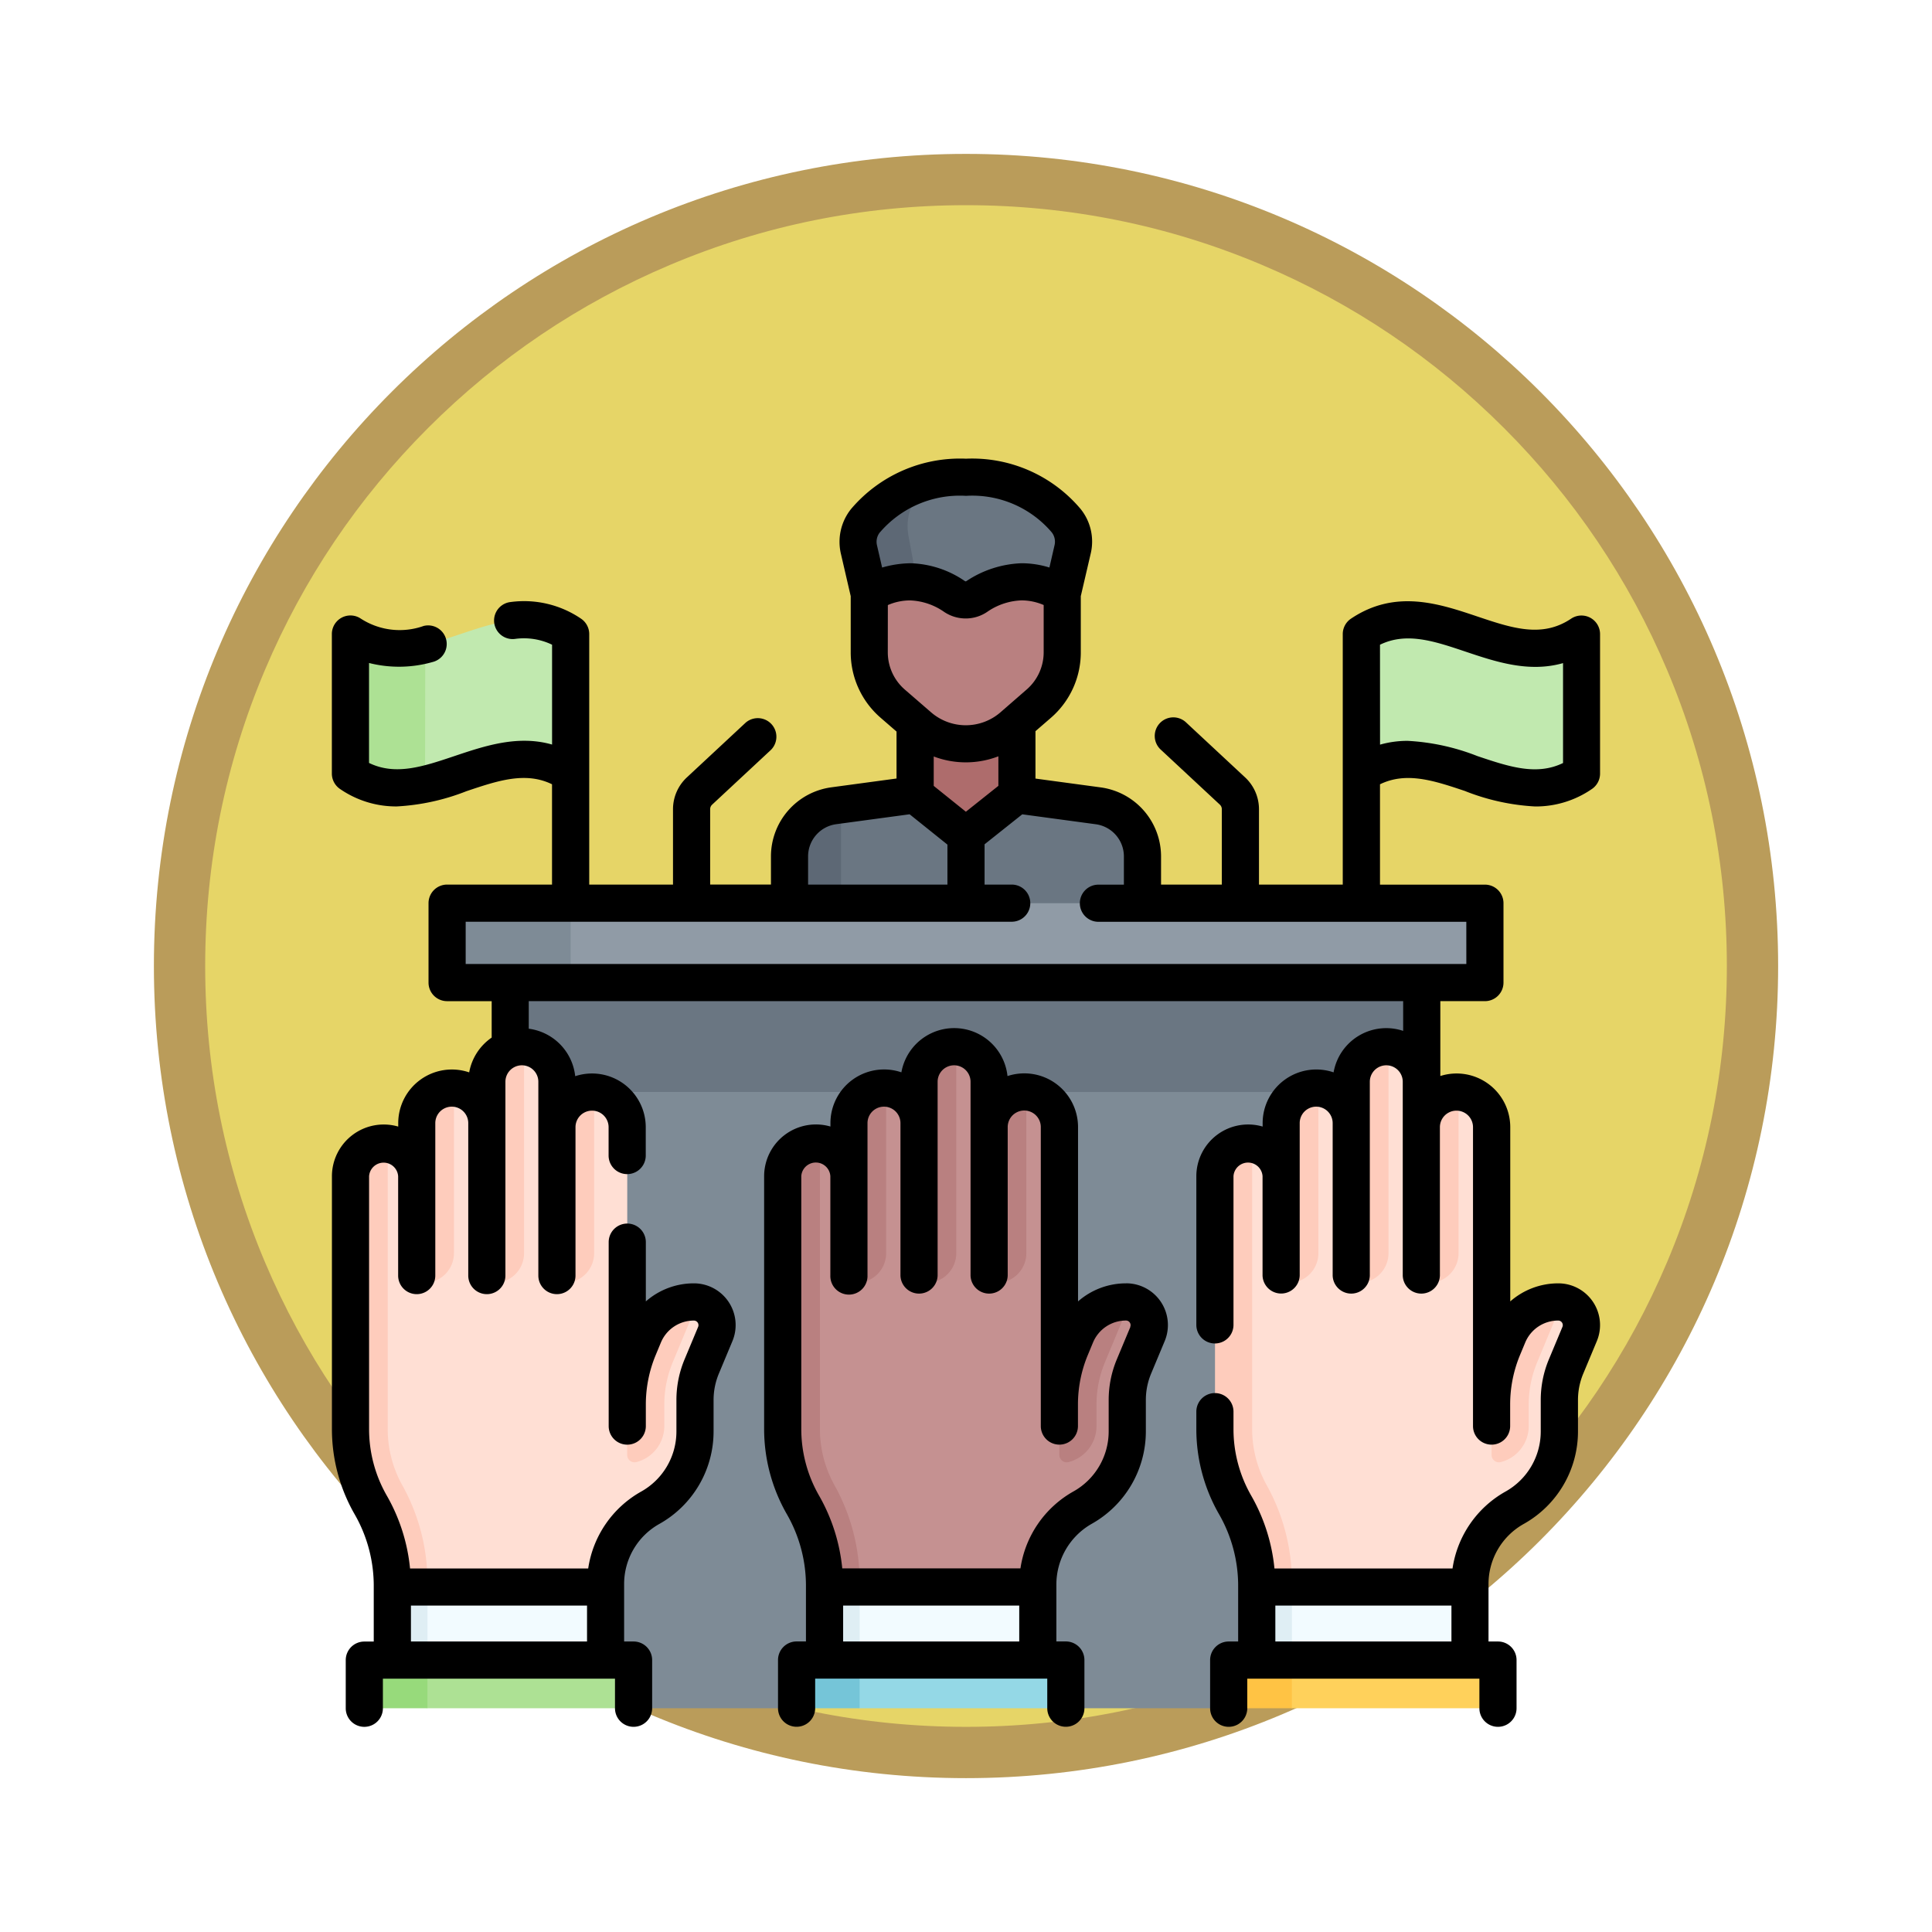 <svg xmlns="http://www.w3.org/2000/svg" xmlns:xlink="http://www.w3.org/1999/xlink" width="113" height="113" viewBox="0 0 113 113">
  <defs>
    <filter id="Path_982547" x="0" y="0" width="113" height="113" filterUnits="userSpaceOnUse">
      <feOffset dy="3" input="SourceAlpha"/>
      <feGaussianBlur stdDeviation="3" result="blur"/>
      <feFlood flood-opacity="0.161"/>
      <feComposite operator="in" in2="blur"/>
      <feComposite in="SourceGraphic"/>
    </filter>
  </defs>
  <g id="Group_1220458" data-name="Group 1220458" transform="translate(-743 -3158.09)">
    <g id="Group_1220241" data-name="Group 1220241">
      <g id="Group_1219408" data-name="Group 1219408" transform="translate(0.955 -736.059)">
        <g id="Group_1210959" data-name="Group 1210959" transform="translate(0 -689.385)">
          <g id="Group_1209936" data-name="Group 1209936" transform="translate(0 -2945.274)">
            <g id="Group_1208706" data-name="Group 1208706" transform="translate(-1.454 3213.429)">
              <g id="Group_1148634" data-name="Group 1148634" transform="translate(488.454 600.047)">
                <g id="Group_1148525" data-name="Group 1148525" transform="translate(264.046 3721.333)">
                  <g transform="matrix(1, 0, 0, 1, -9, -6)" filter="url(#Path_982547)">
                    <g id="Path_982547-2" data-name="Path 982547" transform="translate(9 6)" fill="#e6d567">
                      <path d="M 47.5 93.5 C 41.289 93.5 35.265 92.284 29.595 89.886 C 24.118 87.569 19.198 84.252 14.973 80.027 C 10.748 75.802 7.431 70.882 5.114 65.405 C 2.716 59.735 1.5 53.711 1.5 47.5 C 1.5 41.289 2.716 35.265 5.114 29.595 C 7.431 24.118 10.748 19.198 14.973 14.973 C 19.198 10.748 24.118 7.431 29.595 5.114 C 35.265 2.716 41.289 1.5 47.5 1.5 C 53.711 1.5 59.735 2.716 65.405 5.114 C 70.882 7.431 75.802 10.748 80.027 14.973 C 84.252 19.198 87.569 24.118 89.886 29.595 C 92.284 35.265 93.5 41.289 93.5 47.5 C 93.5 53.711 92.284 59.735 89.886 65.405 C 87.569 70.882 84.252 75.802 80.027 80.027 C 75.802 84.252 70.882 87.569 65.405 89.886 C 59.735 92.284 53.711 93.5 47.5 93.5 Z" stroke="none"/>
                      <path d="M 47.5 3 C 41.491 3 35.664 4.176 30.18 6.496 C 24.881 8.737 20.122 11.946 16.034 16.034 C 11.946 20.122 8.737 24.881 6.496 30.18 C 4.176 35.664 3 41.491 3 47.5 C 3 53.509 4.176 59.336 6.496 64.82 C 8.737 70.119 11.946 74.878 16.034 78.966 C 20.122 83.054 24.881 86.263 30.18 88.504 C 35.664 90.824 41.491 92 47.5 92 C 53.509 92 59.336 90.824 64.82 88.504 C 70.119 86.263 74.878 83.054 78.966 78.966 C 83.054 74.878 86.263 70.119 88.504 64.82 C 90.824 59.336 92 53.509 92 47.5 C 92 41.491 90.824 35.664 88.504 30.18 C 86.263 24.881 83.054 20.122 78.966 16.034 C 74.878 11.946 70.119 8.737 64.82 6.496 C 59.336 4.176 53.509 3 47.5 3 M 47.5 0 C 73.734 0 95 21.266 95 47.5 C 95 73.734 73.734 95 47.5 95 C 21.266 95 0 73.734 0 47.5 C 0 21.266 21.266 0 47.5 0 Z" stroke="none" fill="#ba9c5a"/>
                    </g>
                  </g>
                </g>
              </g>
            </g>
          </g>
        </g>
      </g>
      <g id="democracia_2_" data-name="democracia (2)" transform="translate(762.414 3184.918)">
        <g id="Group_1220239" data-name="Group 1220239" transform="translate(1.086 1.086)">
          <g id="Group_1220226" data-name="Group 1220226" transform="translate(25.665)">
            <path id="Path_1090359" data-name="Path 1090359" d="M235.36,104.612h5.954v7.422H235.36Z" transform="translate(-228.015 -90.544)" fill="#ae6c6c"/>
            <path id="Path_1090360" data-name="Path 1090360" d="M207.014,133.3v4.568h-9.235l-1.086-.29-1.086.29H186.66v-4.278a2.977,2.977,0,0,1,2.579-2.951l.158-.35,4.318-.584,1.891,1.519.122.533.951.329.921-.3.179-.577,1.89-1.505,4.766.645A2.977,2.977,0,0,1,207.014,133.3Z" transform="translate(-186.37 -111.997)" fill="#6a7682"/>
            <path id="Path_1090361" data-name="Path 1090361" d="M187.686,133.731v7.579H184.66v-4.568a2.977,2.977,0,0,1,2.579-2.951Z" transform="translate(-184.66 -115.444)" fill="#5d6875"/>
            <path id="Path_1090362" data-name="Path 1090362" d="M228.237,33.568V37.01a3.97,3.97,0,0,1-1.372,3l-1.544,1.337a4.169,4.169,0,0,1-5.457,0l-1.544-1.337a3.97,3.97,0,0,1-1.372-3V33.568C220.717,28.862,224.48,28.848,228.237,33.568Z" transform="translate(-212.271 -26.769)" fill="#b98080"/>
            <path id="Path_1090363" data-name="Path 1090363" d="M227.391,11.719l-.6,2.61a4.36,4.36,0,0,0-2.4-.713,4.808,4.808,0,0,0-2.584.846,1.16,1.16,0,0,1-1.332,0,4.861,4.861,0,0,0-2.188-.826s-.316-.322-.448-.324a3.559,3.559,0,0,0-2.166.629l-.352-2.411a1.668,1.668,0,0,1,.3-1.558A4.83,4.83,0,0,1,218.2,8.2a6.152,6.152,0,0,0,.763-.439,9.012,9.012,0,0,1,2.191-.257,7.2,7.2,0,0,1,5.858,2.538A1.967,1.967,0,0,1,227.391,11.719Z" transform="translate(-210.821 -7.5)" fill="#6a7682"/>
            <path id="Path_1090364" data-name="Path 1090364" d="M215.374,12.45l.5,2.713c-.13-.014-.261-.023-.393-.025a4.352,4.352,0,0,0-2.4.714l-.6-2.6a1.973,1.973,0,0,1,.384-1.689,6.825,6.825,0,0,1,3.687-2.279,7.617,7.617,0,0,0-.79,1.024A3.038,3.038,0,0,0,215.374,12.45Z" transform="translate(-208.403 -9.022)" fill="#5d6875"/>
          </g>
          <g id="Group_1220227" data-name="Group 1220227" transform="translate(0.145 8.339)">
            <path id="Path_1090365" data-name="Path 1090365" d="M8.716,74.048a4.848,4.848,0,0,0,3.649.561.939.939,0,0,1,.352.073c2.114-.488,4.228-1.653,6.342-1.429a4.158,4.158,0,0,1,1.884.514V66.422a.44.44,0,0,0-.214-.375,4.879,4.879,0,0,0-1.53-.79c-.045-.01-.14-.166-.14-.166-2.11-.224-4.223.934-6.329,1.425a.955.955,0,0,1-.276.208A4.755,4.755,0,0,1,9.126,66.4a.434.434,0,0,0-.624.39v6.885a.439.439,0,0,0,.214.375Z" transform="translate(-8.502 -65.062)" fill="#c1e9af"/>
          </g>
          <g id="Group_1220228" data-name="Group 1220228" transform="translate(59.412 8.409)">
            <path id="Path_1090366" data-name="Path 1090366" d="M429.989,74.606c-3.5,2.119-6.993-1.311-10.489-.94a2.1,2.1,0,0,0-1.739.079l-.145-6.911a.44.44,0,0,1,.214-.375,9.8,9.8,0,0,1,1.567-.885h0c3.359-.357,6.822,2.725,10.182,1.093a.434.434,0,0,1,.624.39v7.175A.44.44,0,0,1,429.989,74.606Z" transform="translate(-417.616 -65.545)" fill="#c1e9af"/>
          </g>
          <g id="Group_1220229" data-name="Group 1220229" transform="translate(9.344 27.233)">
            <path id="Path_1090367" data-name="Path 1090367" d="M128.8,251.039l-.073-42.458-51.143-.31.337,42.769h4.957l.385.145H94.24l.441-.145,13.3-.006.556.151h10.98l.329-.145Z" transform="translate(-76.772 -206.418)" fill="#7e8b96"/>
            <path id="Path_1090368" data-name="Path 1090368" d="M72,195.489v44.443h4.907l-.06-33.487a2.234,2.234,0,0,1,2.234-2.234H94.137l.993,2.9,5.97.446,1.086-3.344h17.02l2.321,2.864,3.766-2.943v-8.644H72Z" transform="translate(-72 -195.489)" fill="#6a7682"/>
          </g>
          <path id="Path_1090369" data-name="Path 1090369" d="M107.33,179.462H54.581l-.8.163-5.559-.018a.724.724,0,0,0-.724.724v3.629a.724.724,0,0,0,.724.724l5.271-.025,1.086.17H107.33a.724.724,0,0,0,.724-.724v-3.919A.724.724,0,0,0,107.33,179.462Z" transform="translate(-41.705 -154.55)" fill="#909ba6"/>
          <g id="Group_1220232" data-name="Group 1220232" transform="translate(0 33.306)">
            <path id="Path_1090370" data-name="Path 1090370" d="M28.612,252.491a2.809,2.809,0,0,0-2.727,1.854l-.287.766a22.6,22.6,0,0,0-.851,3.253V242.138a2.054,2.054,0,0,0-1.936-2.051s-.063.16-.1.16a1.957,1.957,0,0,0-1.994,1.86c0,.042-.075.031-.075.031v-2.652a2.049,2.049,0,0,0-1.926-2.046s-.119.092-.161.092a1.855,1.855,0,0,0-1.87,1.992l-.011,2.366-.131.016a2.051,2.051,0,0,0-1.928-2.047l-.123.141a1.812,1.812,0,0,0-1.906,1.906v3.085l-.145.019a1.939,1.939,0,0,0-1.7-1.925l-.242.084a1.7,1.7,0,0,0-1.751,1.836l.112,14.72a7.993,7.993,0,0,0,1.262,4.108,10.476,10.476,0,0,1,1.1,5.2v.435h12.1l.166-.435v-.179a5.109,5.109,0,0,1,2.616-4.46,5.109,5.109,0,0,0,2.616-4.46V258.1a5.107,5.107,0,0,1,.394-1.969l.791-1.894a1.355,1.355,0,0,0-.992-1.852A1.016,1.016,0,0,1,28.612,252.491Z" transform="translate(-8.56 -237.436)" fill="#ffdfd4"/>
            <path id="Path_1090371" data-name="Path 1090371" d="M10.551,296.362A11.629,11.629,0,0,1,12,301.948v.328l-.407.4-1.472-.016-.173-.386a9.671,9.671,0,0,0-.284-2.376,9.877,9.877,0,0,0-1-2.466,8.886,8.886,0,0,1-1.16-4.388v-14.8a1.939,1.939,0,0,1,1.938-1.938,1.793,1.793,0,0,1,.235.014v16.722A6.745,6.745,0,0,0,10.551,296.362Z" transform="translate(-7.5 -270.675)" fill="#feccbc"/>
            <path id="Path_1090372" data-name="Path 1090372" d="M38.9,460.758H26.779l.451-4.608,1.256-.6H38.9Z" transform="translate(-23.986 -423.952)" fill="#f2fbff"/>
            <path id="Path_1090373" data-name="Path 1090373" d="M24.4,455.554h2.052v5.2H24.4Z" transform="translate(-21.949 -423.952)" fill="#dfeef4"/>
            <path id="Path_1090374" data-name="Path 1090374" d="M15.079,486.854v-.789a.724.724,0,0,1,.724-.724l2.265-.1.412-.189H29.812a.724.724,0,0,1,.724.724v1.369a.724.724,0,0,1-.724.724H18.481l-.354-.183-2.323-.107A.724.724,0,0,1,15.079,486.854Z" transform="translate(-13.981 -449.176)" fill="#ade194"/>
            <path id="Path_1090375" data-name="Path 1090375" d="M16.771,485.05v2.818H13.8a.725.725,0,0,1-.724-.724v-1.369a.725.725,0,0,1,.724-.724Z" transform="translate(-12.272 -449.175)" fill="#97da7b"/>
            <g id="Group_1220230" data-name="Group 1220230" transform="translate(3.878)">
              <path id="Path_1090376" data-name="Path 1090376" d="M36.443,254.114v9.652a1.738,1.738,0,0,1-1.738,1.738.434.434,0,0,1-.435-.435v-8.909a2.053,2.053,0,0,1,2.05-2.051C36.362,254.11,36.4,254.111,36.443,254.114Z" transform="translate(-34.27 -251.691)" fill="#feccbc"/>
              <path id="Path_1090377" data-name="Path 1090377" d="M64.753,237.414v12.072a1.738,1.738,0,0,1-1.738,1.738.434.434,0,0,1-.435-.435V239.46a2.05,2.05,0,0,1,2.05-2.05C64.672,237.41,64.712,237.411,64.753,237.414Z" transform="translate(-58.479 -237.41)" fill="#feccbc"/>
              <path id="Path_1090378" data-name="Path 1090378" d="M93.043,255.694v9.424a1.738,1.738,0,0,1-1.738,1.738.435.435,0,0,1-.435-.435v-8.678a2.053,2.053,0,0,1,2.054-2.054c.041,0,.08,0,.119,0Z" transform="translate(-82.671 -253.042)" fill="#feccbc"/>
            </g>
            <g id="Group_1220231" data-name="Group 1220231" transform="translate(16.187 14.927)">
              <path id="Path_1090379" data-name="Path 1090379" d="M123.395,340.475l-.388.846-1.1,2.644a6.459,6.459,0,0,0-.5,2.487v1.26a2.175,2.175,0,0,1-1.638,2.107.433.433,0,0,1-.535-.423v-2.944a8.645,8.645,0,0,1,.662-3.32l.3-.723a3.179,3.179,0,0,1,2.935-1.959A1.366,1.366,0,0,1,123.395,340.475Z" transform="translate(-119.24 -340.45)" fill="#feccbc"/>
            </g>
          </g>
          <g id="Group_1220235" data-name="Group 1220235" transform="translate(25.279 33.306)">
            <path id="Path_1090380" data-name="Path 1090380" d="M203.112,252.491a2.809,2.809,0,0,0-2.727,1.854l-.287.766a22.6,22.6,0,0,0-.851,3.253V242.138a2.054,2.054,0,0,0-1.936-2.051s-.081.1-.12.1a1.951,1.951,0,0,0-1.943,1.933c0,.037-.109.019-.109.019v-2.652a2.049,2.049,0,0,0-1.926-2.046s-.119.092-.161.092a1.855,1.855,0,0,0-1.87,1.992l-.011,2.366-.131.016a2.051,2.051,0,0,0-1.928-2.047l-.123.141a1.812,1.812,0,0,0-1.906,1.906v3.085l-.145.019a1.939,1.939,0,0,0-1.7-1.925l-.242.084a1.7,1.7,0,0,0-1.751,1.836l.112,14.72a7.993,7.993,0,0,0,1.262,4.108,10.476,10.476,0,0,1,1.1,5.2v.435h12.1l.166-.435v-.179a5.109,5.109,0,0,1,2.616-4.46,5.109,5.109,0,0,0,2.616-4.46V258.1a5.107,5.107,0,0,1,.394-1.969l.791-1.894a1.355,1.355,0,0,0-.992-1.852A1.018,1.018,0,0,1,203.112,252.491Z" transform="translate(-183.06 -237.436)" fill="#c59191"/>
            <path id="Path_1090381" data-name="Path 1090381" d="M185.051,296.362a11.629,11.629,0,0,1,1.449,5.586v.328l-.264.428-1.644-.036-.143-.392a9.671,9.671,0,0,0-.284-2.376,9.877,9.877,0,0,0-1-2.466,8.885,8.885,0,0,1-1.16-4.388v-14.8a1.939,1.939,0,0,1,1.938-1.938,1.792,1.792,0,0,1,.235.014v16.722A6.744,6.744,0,0,0,185.051,296.362Z" transform="translate(-182 -270.675)" fill="#b98080"/>
            <path id="Path_1090382" data-name="Path 1090382" d="M213.4,460.758H201.279l.451-4.608,1.256-.6H213.4Z" transform="translate(-198.486 -423.952)" fill="#f2fbff"/>
            <path id="Path_1090383" data-name="Path 1090383" d="M198.9,455.554h2.052v5.2H198.9Z" transform="translate(-196.449 -423.952)" fill="#dfeef4"/>
            <path id="Path_1090384" data-name="Path 1090384" d="M189.579,486.854v-.789a.724.724,0,0,1,.724-.724l2.265-.1.412-.189h11.332a.724.724,0,0,1,.724.724v1.369a.724.724,0,0,1-.724.724H192.981l-.354-.183-2.323-.107A.724.724,0,0,1,189.579,486.854Z" transform="translate(-188.481 -449.176)" fill="#94d8e6"/>
            <path id="Path_1090385" data-name="Path 1090385" d="M191.271,485.05v2.818H188.3a.725.725,0,0,1-.724-.724v-1.369a.725.725,0,0,1,.724-.724Z" transform="translate(-186.772 -449.175)" fill="#75c5d8"/>
            <g id="Group_1220233" data-name="Group 1220233" transform="translate(3.878)">
              <path id="Path_1090386" data-name="Path 1090386" d="M210.943,254.114v9.652a1.738,1.738,0,0,1-1.738,1.738.434.434,0,0,1-.435-.435v-8.909a2.053,2.053,0,0,1,2.05-2.051C210.862,254.11,210.9,254.111,210.943,254.114Z" transform="translate(-208.77 -251.691)" fill="#b98080"/>
              <path id="Path_1090387" data-name="Path 1090387" d="M239.253,237.414v12.072a1.738,1.738,0,0,1-1.738,1.738.434.434,0,0,1-.435-.435V239.46a2.05,2.05,0,0,1,2.05-2.05C239.172,237.41,239.212,237.411,239.253,237.414Z" transform="translate(-232.979 -237.41)" fill="#b98080"/>
              <path id="Path_1090388" data-name="Path 1090388" d="M267.543,255.694v9.424a1.738,1.738,0,0,1-1.738,1.738.435.435,0,0,1-.435-.435v-8.678a2.053,2.053,0,0,1,2.054-2.054c.041,0,.08,0,.119,0Z" transform="translate(-257.171 -253.042)" fill="#b98080"/>
            </g>
            <g id="Group_1220234" data-name="Group 1220234" transform="translate(16.187 14.927)">
              <path id="Path_1090389" data-name="Path 1090389" d="M297.895,340.475l-.388.846-1.1,2.644a6.458,6.458,0,0,0-.5,2.487v1.26a2.175,2.175,0,0,1-1.638,2.107.433.433,0,0,1-.535-.423v-2.944a8.645,8.645,0,0,1,.662-3.32l.3-.723a3.179,3.179,0,0,1,2.935-1.959A1.366,1.366,0,0,1,297.895,340.475Z" transform="translate(-293.74 -340.45)" fill="#b98080"/>
            </g>
          </g>
          <g id="Group_1220238" data-name="Group 1220238" transform="translate(50.559 33.306)">
            <path id="Path_1090390" data-name="Path 1090390" d="M377.611,252.491a2.809,2.809,0,0,0-2.727,1.854l-.287.766a22.6,22.6,0,0,0-.851,3.253V242.138a2.054,2.054,0,0,0-1.936-2.051s-.089.149-.129.149a1.9,1.9,0,0,0-1.855,1.847l-.189.056v-2.652a2.05,2.05,0,0,0-1.926-2.046s-.119.092-.161.092a1.855,1.855,0,0,0-1.87,1.992l-.011,2.366-.131.016a2.051,2.051,0,0,0-1.928-2.047l-.123.141a1.812,1.812,0,0,0-1.906,1.906v3.085l-.145.019a1.939,1.939,0,0,0-1.7-1.925l-.242.084a1.7,1.7,0,0,0-1.751,1.836l.112,14.72a7.993,7.993,0,0,0,1.262,4.108,10.476,10.476,0,0,1,1.1,5.2v.435h12.1l.166-.435v-.179a5.109,5.109,0,0,1,2.616-4.46,5.109,5.109,0,0,0,2.616-4.46V258.1a5.107,5.107,0,0,1,.394-1.969l.791-1.894a1.355,1.355,0,0,0-.992-1.852A1.014,1.014,0,0,1,377.611,252.491Z" transform="translate(-357.559 -237.436)" fill="#ffdfd4"/>
            <path id="Path_1090391" data-name="Path 1090391" d="M359.551,296.362A11.629,11.629,0,0,1,361,301.948v.328l-.262.434-1.327-.04-.462-.395a9.672,9.672,0,0,0-.284-2.376,9.876,9.876,0,0,0-1-2.466,8.886,8.886,0,0,1-1.16-4.388v-14.8a1.939,1.939,0,0,1,1.938-1.938,1.792,1.792,0,0,1,.235.014v16.722A6.745,6.745,0,0,0,359.551,296.362Z" transform="translate(-356.5 -270.675)" fill="#feccbc"/>
            <path id="Path_1090392" data-name="Path 1090392" d="M387.9,460.758H375.779l.451-4.608,1.256-.6H387.9Z" transform="translate(-372.986 -423.952)" fill="#f2fbff"/>
            <path id="Path_1090393" data-name="Path 1090393" d="M373.4,455.554h2.052v5.2H373.4Z" transform="translate(-370.949 -423.952)" fill="#dfeef4"/>
            <path id="Path_1090394" data-name="Path 1090394" d="M364.079,486.854v-.789a.724.724,0,0,1,.724-.724l2.265-.1.412-.189h11.332a.724.724,0,0,1,.724.724v1.369a.724.724,0,0,1-.724.724H367.481l-.354-.183-2.323-.107A.724.724,0,0,1,364.079,486.854Z" transform="translate(-362.981 -449.176)" fill="#ffd15b"/>
            <path id="Path_1090395" data-name="Path 1090395" d="M365.771,485.05v2.818H362.8a.725.725,0,0,1-.724-.724v-1.369a.725.725,0,0,1,.724-.724Z" transform="translate(-361.272 -449.175)" fill="#ffc344"/>
            <g id="Group_1220236" data-name="Group 1220236" transform="translate(3.878)">
              <path id="Path_1090396" data-name="Path 1090396" d="M385.443,254.114v9.652a1.738,1.738,0,0,1-1.738,1.738.434.434,0,0,1-.435-.435v-8.909a2.053,2.053,0,0,1,2.05-2.051C385.362,254.11,385.4,254.111,385.443,254.114Z" transform="translate(-383.27 -251.691)" fill="#feccbc"/>
              <path id="Path_1090397" data-name="Path 1090397" d="M413.753,237.414v12.072a1.738,1.738,0,0,1-1.738,1.738.434.434,0,0,1-.435-.435V239.46a2.05,2.05,0,0,1,2.05-2.05C413.672,237.41,413.712,237.411,413.753,237.414Z" transform="translate(-407.479 -237.41)" fill="#feccbc"/>
              <path id="Path_1090398" data-name="Path 1090398" d="M442.043,255.694v9.424a1.738,1.738,0,0,1-1.738,1.738.435.435,0,0,1-.435-.435v-8.678a2.053,2.053,0,0,1,2.054-2.054c.041,0,.08,0,.119,0Z" transform="translate(-431.671 -253.042)" fill="#feccbc"/>
            </g>
            <g id="Group_1220237" data-name="Group 1220237" transform="translate(16.187 14.927)">
              <path id="Path_1090399" data-name="Path 1090399" d="M472.395,340.475l-.388.846-1.1,2.644a6.459,6.459,0,0,0-.5,2.487v1.26a2.175,2.175,0,0,1-1.638,2.107.433.433,0,0,1-.535-.423v-2.944a8.644,8.644,0,0,1,.662-3.32l.3-.723a3.178,3.178,0,0,1,2.935-1.959A1.366,1.366,0,0,1,472.395,340.475Z" transform="translate(-468.24 -340.45)" fill="#feccbc"/>
            </g>
          </g>
          <path id="Path_1090400" data-name="Path 1090400" d="M53.726,179.46v5.369h-6.5a.725.725,0,0,1-.724-.724v-3.92a.725.725,0,0,1,.724-.724Z" transform="translate(-40.85 -154.549)" fill="#7e8b96"/>
          <path id="Path_1090401" data-name="Path 1090401" d="M11.873,73.289l-.013,8.166a5.273,5.273,0,0,1-4.146-.489A.438.438,0,0,1,7.5,80.59V73.417a.434.434,0,0,1,.624-.39A5.455,5.455,0,0,0,11.873,73.289Z" transform="translate(-7.499 -63.496)" fill="#ade194"/>
        </g>
        <g id="Group_1220240" data-name="Group 1220240" transform="translate(0 0)">
          <path id="Path_1090402" data-name="Path 1090402" d="M195.672,244.84a4.253,4.253,0,0,0-2.811,1.057V235.7a3.142,3.142,0,0,0-4.126-2.983,3.136,3.136,0,0,0-6.206-.219,3.138,3.138,0,0,0-4.15,2.97v.2a3.03,3.03,0,0,0-3.878,2.9v14.8a10.005,10.005,0,0,0,1.3,4.923,8.409,8.409,0,0,1,1.146,4.307v3.187H176.4a1.086,1.086,0,0,0-1.087,1.086v2.818a1.086,1.086,0,0,0,2.173,0v-1.731h13.575v1.731a1.086,1.086,0,0,0,2.173,0v-2.818a1.086,1.086,0,0,0-1.087-1.086h-.553v-3.365a4.086,4.086,0,0,1,2.06-3.511,6.2,6.2,0,0,0,3.173-5.408v-1.838a4,4,0,0,1,.311-1.55l.791-1.894a2.441,2.441,0,0,0-2.253-3.381Zm-16.55,20.948v-2.1h10.3v2.1Zm16.8-18.4-.791,1.894a6.164,6.164,0,0,0-.478,2.387V253.5a4.026,4.026,0,0,1-2.06,3.511,6.2,6.2,0,0,0-3.1,4.5H179.07a10.649,10.649,0,0,0-1.377-4.292,7.827,7.827,0,0,1-1.019-3.852v-14.8a.852.852,0,0,1,1.7,0v5.812a1.087,1.087,0,1,0,2.173,0V235.47a.964.964,0,0,1,1.928,0v8.916a1.087,1.087,0,0,0,2.173,0V233.05a.963.963,0,0,1,1.926,0v11.336a1.087,1.087,0,0,0,2.173,0V235.7a.968.968,0,0,1,1.936,0v17.487a1.086,1.086,0,1,0,2.173,0v-1.26a7.534,7.534,0,0,1,.579-2.9l.3-.722a2.086,2.086,0,0,1,1.932-1.29.268.268,0,0,1,.247.371Z" transform="translate(-149.222 -196.607)"/>
          <path id="Path_1090403" data-name="Path 1090403" d="M66.3,19.45a12.964,12.964,0,0,0,4.076.891,5.775,5.775,0,0,0,3.314-1.019,1.087,1.087,0,0,0,.481-.9V10.257a1.087,1.087,0,0,0-1.692-.9c-1.7,1.143-3.455.554-5.486-.128-2.249-.756-4.8-1.612-7.39.128a1.087,1.087,0,0,0-.481.9V24.912h-4.9V20.5a2.543,2.543,0,0,0-.808-1.856l-3.437-3.2a1.087,1.087,0,1,0-1.48,1.591l3.437,3.2a.364.364,0,0,1,.115.265v4.412H48.494V23.254a4.078,4.078,0,0,0-3.52-4.027l-3.825-.517V15.963c0-.009,0-.017,0-.025l.908-.786A5.053,5.053,0,0,0,43.8,11.328V8.04L44.38,5.55a3.034,3.034,0,0,0-.591-2.609A8.293,8.293,0,0,0,37.086,0a8.352,8.352,0,0,0-6.718,2.937,3.073,3.073,0,0,0-.6,2.62l.575,2.484v3.287a5.054,5.054,0,0,0,1.747,3.823l.933.808s0,0,0,0v2.747l-3.825.517a4.078,4.078,0,0,0-3.52,4.027v1.658H22.122V20.5a.364.364,0,0,1,.115-.265l3.437-3.2a1.087,1.087,0,0,0-1.48-1.591l-3.437,3.2a2.543,2.543,0,0,0-.808,1.856v4.412h-4.9V10.256a1.087,1.087,0,0,0-.481-.9,5.924,5.924,0,0,0-4.117-.972,1.086,1.086,0,1,0,.238,2.16,3.8,3.8,0,0,1,2.187.336V16.72c-2-.573-3.94.079-5.7.67-1.84.618-3.453,1.16-5.006.405V11.949a7.149,7.149,0,0,0,3.72-.057,1.086,1.086,0,1,0-.525-2.109,4.185,4.185,0,0,1-3.676-.429,1.087,1.087,0,0,0-1.693.9V18.42a1.087,1.087,0,0,0,.481.9,5.774,5.774,0,0,0,3.314,1.019,12.969,12.969,0,0,0,4.076-.891c1.84-.618,3.453-1.16,5.006-.405v5.867H6.736A1.086,1.086,0,0,0,5.65,26v4.643a1.086,1.086,0,0,0,1.086,1.086H9.344v2.13a3.14,3.14,0,0,0-1.316,2.035,3.138,3.138,0,0,0-4.15,2.97v.2A3.03,3.03,0,0,0,0,41.967v14.8a10,10,0,0,0,1.3,4.923,8.41,8.41,0,0,1,1.146,4.307v3.187H1.895A1.086,1.086,0,0,0,.808,70.268v2.818a1.086,1.086,0,1,0,2.173,0V71.354H16.556v1.731a1.086,1.086,0,1,0,2.173,0V70.268a1.086,1.086,0,0,0-1.086-1.087h-.553V65.816a4.026,4.026,0,0,1,2.06-3.511A6.2,6.2,0,0,0,22.322,56.9V55.058a4,4,0,0,1,.311-1.55l.791-1.894a2.441,2.441,0,0,0-2.252-3.381A4.253,4.253,0,0,0,18.36,49.29V45.823a1.086,1.086,0,1,0-2.173,0V56.582a1.086,1.086,0,1,0,2.173,0v-1.26a7.535,7.535,0,0,1,.579-2.9l.3-.722a2.086,2.086,0,0,1,1.932-1.29.268.268,0,0,1,.247.371l-.791,1.894a6.164,6.164,0,0,0-.478,2.387V56.9a4.026,4.026,0,0,1-2.06,3.511,6.2,6.2,0,0,0-3.1,4.5H4.569a10.649,10.649,0,0,0-1.377-4.292,7.826,7.826,0,0,1-1.019-3.852v-14.8a.852.852,0,0,1,1.7,0v5.812a1.086,1.086,0,1,0,2.173,0V38.863a.964.964,0,1,1,1.928,0v8.916a1.086,1.086,0,1,0,2.173,0V36.443a.963.963,0,1,1,1.926,0V47.779a1.086,1.086,0,1,0,2.173,0V39.1a.968.968,0,0,1,1.936,0v1.658a1.086,1.086,0,1,0,2.173,0V39.1a3.142,3.142,0,0,0-4.126-2.983,3.14,3.14,0,0,0-2.717-2.777V31.728H62.655v1.739a3.127,3.127,0,0,0-4.069,2.426,3.138,3.138,0,0,0-4.15,2.97v.2a3.03,3.03,0,0,0-3.878,2.9v8.7a1.086,1.086,0,1,0,2.173,0v-8.7a.852.852,0,0,1,1.7,0v5.812a1.087,1.087,0,0,0,2.173,0V38.863a.964.964,0,0,1,1.928,0v8.916a1.087,1.087,0,0,0,2.173,0V36.443a.963.963,0,1,1,1.926,0V47.779a1.087,1.087,0,0,0,2.173,0V39.1a.968.968,0,0,1,1.936,0V56.581a1.086,1.086,0,1,0,2.173,0v-1.26a7.534,7.534,0,0,1,.579-2.9l.3-.722a2.086,2.086,0,0,1,1.932-1.29.268.268,0,0,1,.247.371l-.791,1.894a6.164,6.164,0,0,0-.478,2.387V56.9a4.026,4.026,0,0,1-2.06,3.511,6.2,6.2,0,0,0-3.1,4.5H55.127a10.649,10.649,0,0,0-1.377-4.292,7.826,7.826,0,0,1-1.019-3.852V55.738a1.086,1.086,0,1,0-2.173,0v1.026a10,10,0,0,0,1.3,4.923,8.41,8.41,0,0,1,1.146,4.307v3.187h-.553a1.086,1.086,0,0,0-1.087,1.086v2.818a1.086,1.086,0,1,0,2.173,0V71.354H67.114v1.731a1.086,1.086,0,1,0,2.173,0V70.268A1.086,1.086,0,0,0,68.2,69.181h-.553V65.816a4.026,4.026,0,0,1,2.06-3.511A6.2,6.2,0,0,0,72.88,56.9V55.058a4,4,0,0,1,.311-1.55l.791-1.894a2.441,2.441,0,0,0-2.252-3.381,4.253,4.253,0,0,0-2.811,1.057V39.1a3.138,3.138,0,0,0-4.09-2.993V31.728h2.608a1.086,1.086,0,0,0,1.086-1.086V26a1.086,1.086,0,0,0-1.086-1.087H61.3V19.044c1.553-.754,3.166-.213,5.006.405ZM14.916,69.181H4.621v-2.1h10.3v2.1Zm40.263,0v-2.1h10.3v2.1Zm-18.1-48.532-1.881-1.511V17.417a5.3,5.3,0,0,0,3.782-.01v1.728ZM32.051,4.31a6.157,6.157,0,0,1,5.035-2.137A6.1,6.1,0,0,1,42.1,4.307a.886.886,0,0,1,.165.753h0l-.3,1.306a5.47,5.47,0,0,0-1.639-.25A6.206,6.206,0,0,0,37.1,7.166a.077.077,0,0,1-.079-.006,5.875,5.875,0,0,0-3.187-1.044,6.194,6.194,0,0,0-1.654.251l-.3-1.3a.884.884,0,0,1,.167-.756Zm.464,4.252a3.277,3.277,0,0,1,1.3-.273,3.705,3.705,0,0,1,1.969.656,2.252,2.252,0,0,0,1.286.4,2.226,2.226,0,0,0,1.3-.416,3.75,3.75,0,0,1,1.975-.642,3.283,3.283,0,0,1,1.284.272v2.766a2.881,2.881,0,0,1-1,2.18L39.09,14.845a3.1,3.1,0,0,1-4.034,0l-1.544-1.337a2.882,2.882,0,0,1-1-2.18ZM27.85,23.253a1.9,1.9,0,0,1,1.638-1.874l4.3-.581L36,22.572v2.34H27.85V23.253Zm38.5,6.3H7.823v-2.47H39.76a1.086,1.086,0,1,0,0-2.173H38.172V22.554L40.377,20.8l4.306.582a1.9,1.9,0,0,1,1.638,1.874v1.658H44.831a1.086,1.086,0,1,0,0,2.173H66.349ZM61.3,10.881c1.553-.755,3.166-.213,5.006.405,1.757.59,3.7,1.242,5.7.67V17.8c-1.553.754-3.165.213-5.006-.405a12.964,12.964,0,0,0-4.076-.891,5.854,5.854,0,0,0-1.621.221Z" transform="translate(0 0)"/>
        </g>
      </g>
    </g>
  </g>
</svg>
